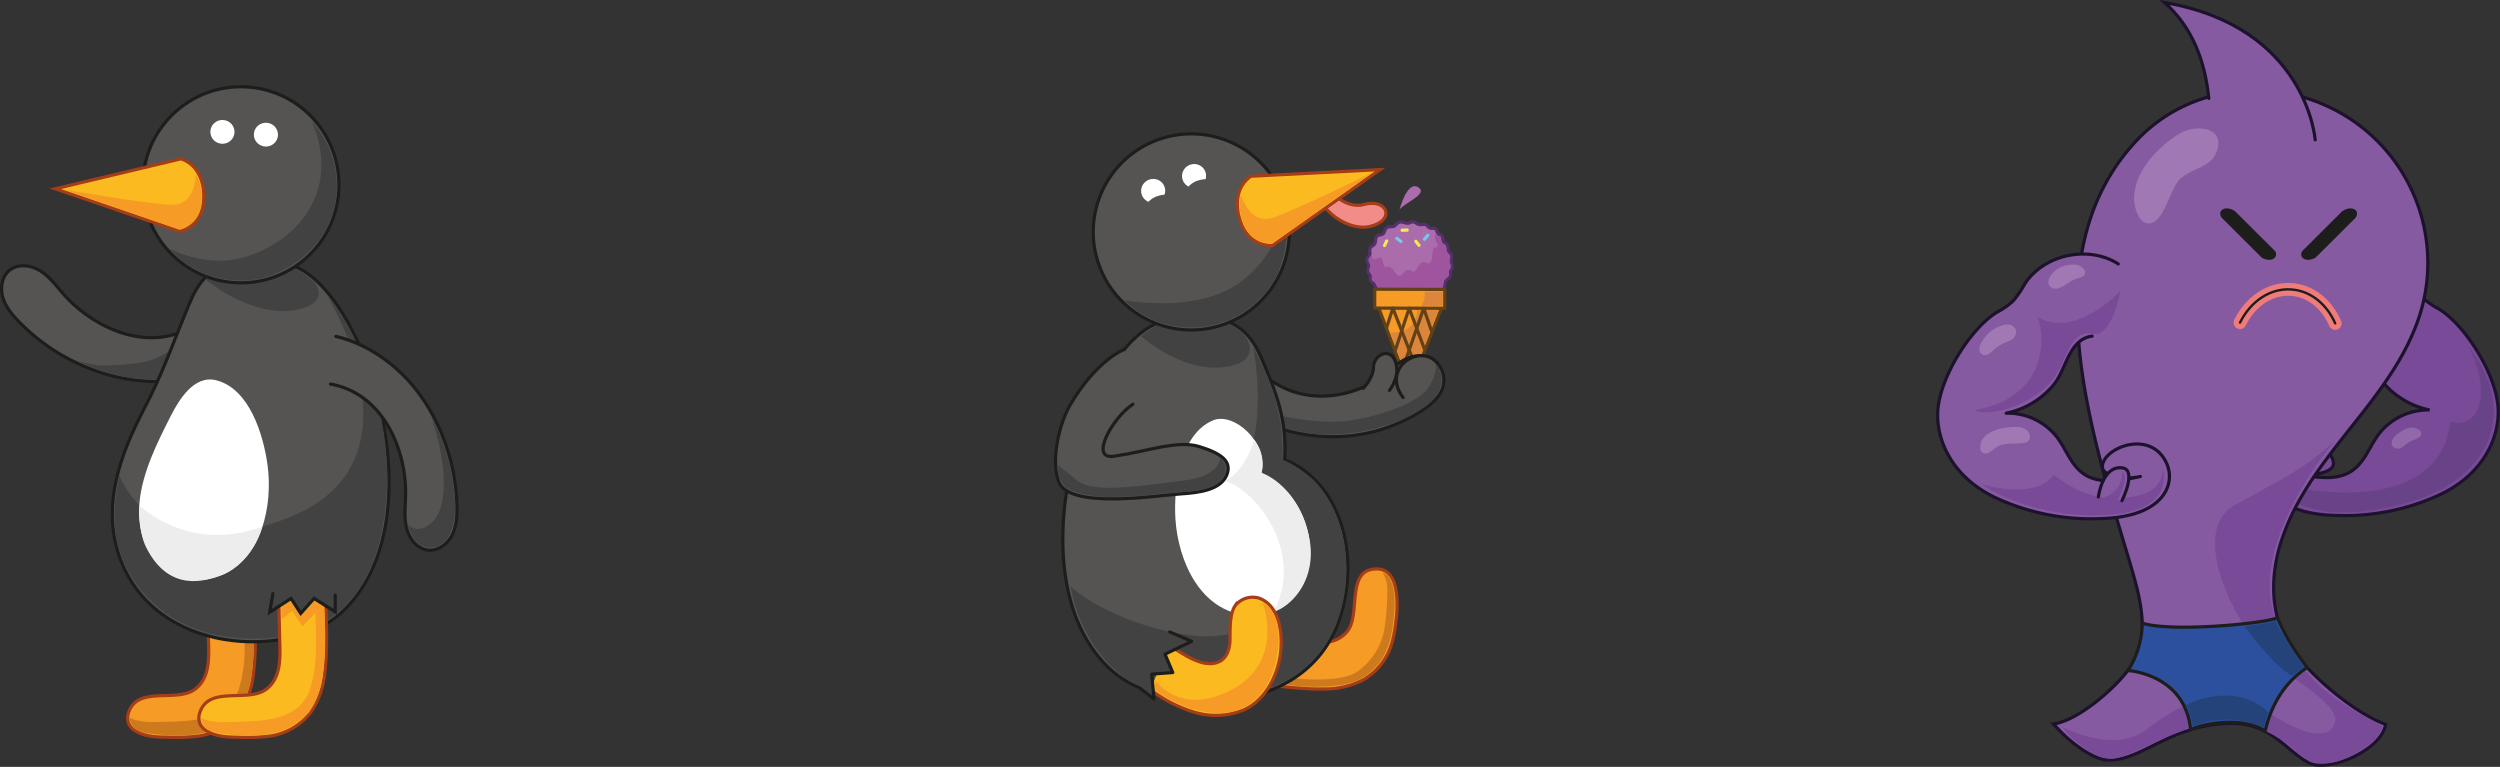 <svg id="Layer_1" data-name="Layer 1" xmlns="http://www.w3.org/2000/svg" viewBox="0 0 778.77 238.88"><rect x="0" y="0" width="778.77" height="238.88" fill="#333333" stroke="none"/><defs><style>.cls-1,.cls-9{fill:#ab6cab;}.cls-1{stroke:#54306d;}.cls-1,.cls-15,.cls-27,.cls-30,.cls-5,.cls-7,.cls-8{stroke-linejoin:round;}.cls-2{fill:#9f559d;}.cls-17,.cls-18,.cls-3,.cls-4,.cls-7,.cls-8{fill:none;}.cls-3{stroke:#74caeb;}.cls-12,.cls-14,.cls-15,.cls-17,.cls-18,.cls-25,.cls-27,.cls-3,.cls-4,.cls-8{stroke-linecap:round;}.cls-10,.cls-12,.cls-14,.cls-17,.cls-18,.cls-19,.cls-23,.cls-25,.cls-29,.cls-3,.cls-4{stroke-miterlimit:10;}.cls-4{stroke:#f4e953;}.cls-19,.cls-24,.cls-5{fill:#f59b26;}.cls-5,.cls-7,.cls-8{stroke:#634015;}.cls-6{fill:#db863b;}.cls-10,.cls-26{fill:#794a98;}.cls-10,.cls-14,.cls-15{stroke:#1d122c;}.cls-11{fill:#694388;}.cls-12,.cls-28{fill:#555452;}.cls-12,.cls-18,.cls-25,.cls-27,.cls-30{stroke:#1d1d1b;}.cls-13,.cls-25,.cls-27{fill:#424242;}.cls-14,.cls-15{fill:#865aa1;}.cls-16{fill:#1d1d1b;}.cls-17{stroke:#ef7b7b;stroke-width:4px;}.cls-18{stroke-width:0.75px;}.cls-19,.cls-23,.cls-29{stroke:#a53d17;}.cls-20{fill:#cc7a1d;}.cls-21{fill:#fff;}.cls-22{fill:#ededed;}.cls-23{fill:#fbbb20;}.cls-29{fill:#f18c89;}.cls-30{fill:#2c509e;}.cls-31{fill:#23437a;}.cls-32{fill:#a078b3;}.cls-33{fill:#9168aa;}</style></defs><title>penguins</title><path class="cls-1" d="M519.18,108.78c.67,1.67-.55,2.17-.39,3,.37,2-1.5,1.61-1.68,3.24a3.14,3.14,0,0,1-1.21,2.63,12.93,12.93,0,0,1-19.85-.58c-.56-.71-.67-1.82-1.44-2.3-1.28-.8-.32-1.86-.93-2.54-1.24-1.38.14-2.21-.38-3.18-1.19-2.19.65-2.34.48-3.48-.42-2.9,1.65-1.43,1.75-3.95s2.24-.82,2.8-2.78c.67-2.32,2.57-.86,3.39-1.88,1.76-2.18,3.13-.05,4.53-.8,1.76-.94,1.85.93,3.78.58s1.64,1.27,3,1.16c2.25-.19,1.07,1.64,2.57,2s.26,1.91,1.58,2.6c1.53.8.25,1.93,1.57,3.17C519.84,106.73,518.65,107.46,519.18,108.78Z" transform="translate(-67.03 -26.79)"/><path class="cls-2" d="M496.8,107.08c1.41-.59.59,3.53,2.37,2.83,2-.77,2.79,4.42,4.7,2.22,1.29-1.49,1.88-1.48,3.23-.79s1.45-3.77,4.31-2.69c2.59,1,1.12-4.35,2.61-4.68,2.31-.52-.75-2.12.16-4.22.42.64,1.4.54,1.59.83s.09,1.44.6,2,.75.41,1,.77.21,1.71.61,2.27.68.45.81.9-.28.86-.22,1.67.38,1,.36,1.63-.6,1.13-.65,1.6.45,1.11-.37,1.75-1.05,1-1.12,1.24-.18,2.07-.61,2.31-19.92-.06-19.92-.06-.68-1.83-1.23-2.12a1.12,1.12,0,0,1-.67-1.27,1.34,1.34,0,0,0-.11-1c-.13-.21-.69-.72-.67-1.27s.44-1.09.29-1.73-.78-1.11-.43-1.93c.22-.49.77-.34,1-1.13C494.57,107.25,494.51,108,496.8,107.08Z" transform="translate(-67.03 -26.79)"/><line class="cls-3" x1="435.13" y1="74.26" x2="436.4" y2="75.21"/><line class="cls-4" x1="436.77" y1="71.73" x2="438.35" y2="71.67"/><line class="cls-3" x1="444.75" y1="73.31" x2="443.73" y2="74.53"/><line class="cls-4" x1="441.05" y1="75.17" x2="442.04" y2="76.42"/><line class="cls-4" x1="431.29" y1="76.48" x2="431.97" y2="75.05"/><polygon class="cls-5" points="429.51 95.98 439.06 121.21 449.03 96.04 450.05 96.04 450.07 90.16 428.24 90.09 428.23 95.97 429.51 95.98"/><path class="cls-6" d="M508.53,123.43s0,7.26-8.32,7c.91,2.77,5.92,16,5.92,16l9-23Z" transform="translate(-67.03 -26.79)"/><line class="cls-5" x1="429.51" y1="95.98" x2="449.03" y2="96.04"/><polyline class="cls-7" points="441.42 115.25 433.88 95.99 431.89 102.26"/><polyline class="cls-7" points="443.86 109.08 438.97 96.01 434.57 109.34"/><polyline class="cls-8" points="436.81 115.26 443.5 96.02 446.07 103.5"/><path class="cls-6" d="M510.82,117.69a6.43,6.43,0,0,1-1.06,4.36c2.48,0,6.7,0,6.7,0v-4.4Z" transform="translate(-67.03 -26.79)"/><path class="cls-9" d="M503,92.08s2.41-9.45,6-6.84C511.79,87.3,504.48,90,503,92.08Z" transform="translate(-67.03 -26.79)"/><path class="cls-10" d="M789,108c9.25-5.9,23-3,29.05,6.14a36.3,36.3,0,0,0,3.6,5.32,22.69,22.69,0,0,0,4.94,3.48c8.46,5.06,18.44,21,18.65,31.68.2,9.92-5.89,20.95-19.17,26.72a70.39,70.39,0,0,1-31.55,6c-19.78-.45-23.46-10.81-20.63-17.13,5-11.25,20.63-4.61,20,1.28-.26,2.58-7.12,3.89-11.78,2.72,4.7,1.08,11.72,2.49,16.59-.16s6.26-8,9.38-12.08a19.49,19.49,0,0,1,15.8-7.47,25.85,25.85,0,0,1-14.88-9c-3.82-4.7-4.66-14.08-11.88-15" transform="translate(-67.03 -26.79)"/><path class="cls-11" d="M784.61,179s42.16,8.71,45.72-20.75c10.19,2.23,12.48-10.72,5.53-23.71,2.6,3.61,11.72,15,6.35,29.24-2.7,7.16-10.62,15.55-24.92,19.49-7.07,2-15.77,3.5-23.38,3.07-4.75-.27-8.81-1.72-12.59-3.07A44.87,44.87,0,0,0,784.61,179Z" transform="translate(-67.03 -26.79)"/><path class="cls-12" d="M136.51,140.42c-10.57,6-23.63,6.42-35.34,3.23A62.58,62.58,0,0,1,72.92,127c-2.16-2.23-4.22-4.72-5.05-7.71s-.17-6.59,2.32-8.46c2.71-2,6.7-1.41,9.55.44s4.89,4.66,7.13,7.21c8.89,10.11,26.33,18.85,40.79,9.57" transform="translate(-67.03 -26.79)"/><path class="cls-13" d="M126.07,129.81A23.36,23.36,0,0,1,109.21,140c-11.36,1.08-11.86.74-17.78-.71,4.38,2.24,18,8.22,33.93,4.55C125.73,138.18,126.07,129.81,126.07,129.81Z" transform="translate(-67.03 -26.79)"/><path class="cls-14" d="M783.65,182c11.11-19.54,29.63-34.63,36.89-56.28A53.72,53.72,0,0,0,760,55.83a49.35,49.35,0,0,0-26.35,13.64c-34.66,35.3-15.1,92.37-3,133.09,2.66,9,5.33,18.58,2.5,27.49-2.31,7.27-17.89,21.26-26.46,22.24,6,6.9,13,11,16.56,11.24,10.74.67,19.53-11.09,38.55-11.39,12.68-.2,17.4,8.59,24.48,12.29,5.82,3,22.52-3.7,23.88-12-9.44-3.4-23.57-15-29.74-24.29s-6.26-21.42-3-32A70.09,70.09,0,0,1,783.65,182Z" transform="translate(-67.03 -26.79)"/><path class="cls-15" d="M726.87,109c-9.25-5.9-23-3-29.05,6.14a36.3,36.3,0,0,1-3.6,5.32,22.69,22.69,0,0,1-4.94,3.48c-8.46,5.06-18.44,21-18.65,31.68-.2,9.92,5.89,20.95,19.17,26.72a70.39,70.39,0,0,0,31.55,6c19.78-.45,23.46-10.81,20.63-17.13-5-11.25-20.63-4.61-20,1.28.26,2.58,7.12,3.89,11.78,2.72-4.7,1.08-11.72,2.49-16.59-.16s-6.26-8-9.38-12.08a19.49,19.49,0,0,0-15.8-7.47,25.85,25.85,0,0,0,14.88-9c3.82-4.7,4.66-14.08,11.88-15" transform="translate(-67.03 -26.79)"/><path class="cls-16" d="M788.31,107.08l12.51-12.46h0c1.66-2.46-1.45-4-4.19-2h0l-12.51,12.46h0c-1.07,2.23,1.55,3.5,4.19,2Z" transform="translate(-67.03 -26.79)"/><path class="cls-17" d="M794.47,127.54c-2.62-6-7.64-10.15-13.66-10.58-6.65-.48-12.74,3.75-16,10.32" transform="translate(-67.03 -26.79)"/><path class="cls-16" d="M771.62,107.08,759.11,94.62h0c-1.66-2.46,1.45-4,4.19-2h0l12.51,12.46h0c1.07,2.23-1.55,3.5-4.19,2Z" transform="translate(-67.03 -26.79)"/><path class="cls-18" d="M794.47,127.54c-2.62-6-7.64-10.15-13.66-10.58-6.65-.48-12.74,3.75-16,10.32" transform="translate(-67.03 -26.79)"/><path class="cls-14" d="M788.23,70.37s-2.51-35.2-46.92-42.79c8.62,7.7,12.61,18.16,13.78,29.86" transform="translate(-67.03 -26.79)"/><path class="cls-19" d="M131.7,214.8l.24,10.33c.13,5.62.88,12.95-4.48,16.58-5.8,3.92-17.72-1.39-20.41,7.17a4.85,4.85,0,0,0,.15,3.5,5.22,5.22,0,0,0,2.13,2.18c2.91,1.71,6.47,1.87,9.75,1.88a59.42,59.42,0,0,0,9.68-.33,19.45,19.45,0,0,0,13-7.63,25.66,25.66,0,0,0,4.19-11.76c.94-7.09.64-15.87.28-24" transform="translate(-67.03 -26.79)"/><path class="cls-20" d="M107.49,250.36s2.12,1.53,8.22,1.35c9.69-.27,22.24.21,25.76-10.39a41.23,41.23,0,0,0,1.75-12c.1-3.87,0-8.66-.15-11.67-1.4,1.6-2.27,2.41-4,4.27-.9-1.27-2.1-3.1-3.2-4.83-1.29,1-1.78,1.4-3.27,2.62-.09-1.43-.09-7.34-.09-7.34l13,.28s1.63,15-.32,25.63c-1,5.31-3,9.92-6.1,12.34-4.77,3.72-10.2,6.54-25.21,4.71C109,254.75,107.64,252.79,107.49,250.36Z" transform="translate(-67.03 -26.79)"/><path class="cls-12" d="M104.25,200.25c11,31,53.1,31.66,68.64,17.81,30.88-27.52,9.22-97.7-13.28-107.93-8.53-3.88-21.27-3.88-27.89,2.33-2.91,2.73-4.53,6.08-5.91,9.41-4,9.52-7.37,19.18-12,28.54C109.37,159.46,97,179.84,104.25,200.25Z" transform="translate(-67.03 -26.79)"/><path class="cls-13" d="M104.26,174.89s10.6,30.35,53.5,12.8,11.09-69,11.09-69,5.77,6.38,10.66,18.11a106.87,106.87,0,0,1,7.31,26.6,88.75,88.75,0,0,1-.18,25.14c-2.86,19.44-13,35.89-37.17,37.13-33.28,1.71-42.84-21.6-43.51-23C102.39,195.15,101.61,187.48,104.26,174.89Z" transform="translate(-67.03 -26.79)"/><path class="cls-12" d="M171.65,131.58c11.81,2.82,22,11.12,28.37,21.43a62.58,62.58,0,0,1,9.36,31.44c.07,3.11-.12,6.33-1.54,9.09s-4.36,4.94-7.45,4.62c-3.38-.35-5.87-3.53-6.7-6.82s-.41-6.75-.32-10.14c.37-13.46-6.47-31.72-23.39-34.77" transform="translate(-67.03 -26.79)"/><path class="cls-21" d="M117.11,162.62c-4.11,8.59-7.74,18.09-6.52,27.41,1.61,12.27,12.66,20.85,24.83,16.12,13.28-5.16,16.68-22.07,14.93-34.65-1.29-9.26-5.59-23.62-15.95-26.25-6.86-1.75-11.6,6-14.21,11.17C119.18,158.41,118.13,160.49,117.11,162.62Z" transform="translate(-67.03 -26.79)"/><path class="cls-22" d="M110.43,184.14s15,15.23,38.36,6.68c-3,10.09-9.94,14.26-13.12,15.31-4.11,1.35-15.82,5.75-23.13-8.87C110,192.14,110.43,184.14,110.43,184.14Z" transform="translate(-67.03 -26.79)"/><path class="cls-23" d="M153.89,214.8l.24,10.33c.13,5.62.88,12.95-4.48,16.58-5.8,3.92-17.72-1.39-20.41,7.17a4.85,4.85,0,0,0,.15,3.5,5.22,5.22,0,0,0,2.13,2.18c2.91,1.71,6.47,1.87,9.75,1.88a59.42,59.42,0,0,0,9.68-.33,19.45,19.45,0,0,0,13-7.63,25.66,25.66,0,0,0,4.19-11.76c.94-7.09.64-15.87.28-24" transform="translate(-67.03 -26.79)"/><path class="cls-24" d="M129.68,250.37s2.12,1.53,8.22,1.35c9.69-.27,22.24.21,25.76-10.39a41.23,41.23,0,0,0,1.75-12c.1-3.87,0-8.66-.15-11.67-1.4,1.6-2.27,2.41-4,4.27-.9-1.27-2.1-3.1-3.2-4.83-1.29,1-1.78,1.4-3.27,2.62-.09-1.43-.09-7.34-.09-7.34l13,.28s1.63,15-.32,25.63c-1,5.31-3,9.92-6.1,12.34-4.77,3.72-10.2,6.54-25.21,4.71C131.16,254.76,129.83,252.79,129.68,250.37Z" transform="translate(-67.03 -26.79)"/><polyline class="cls-25" points="85 184.91 84.01 190.71 90.66 186.42 93.68 191.07 97.83 186.42 104.42 190.57 104.42 185.39"/><path class="cls-13" d="M201.47,157s4.51,7.08,6.57,19.23c2.87,16.92-2.83,21.59-7.77,21.13s-6.12-7.13-6.12-7.13c3.2,3.29,7.17-.25,8.32-1.65C206.12,184.14,206.62,172.27,201.47,157Z" transform="translate(-67.03 -26.79)"/><path class="cls-13" d="M131.18,113.94s15.37,12.94,29.78,9c6.09-1.68,6.36-5.28,4-8.14-2-2.43-6.35-4.48-6.35-4.48s-6.22,4.65-17.31,4.33a26.3,26.3,0,0,1-9-1.81Z" transform="translate(-67.03 -26.79)"/><path class="cls-26" d="M763.14,184.15c-15.77,8.76,2.42,42.46,15.34,51.88,0,0,16.6,10.2,16,14.95-.91,7.12-10.69,5-22.57-3.53s-26-1.45-36.13,6.49-26.28-.66-26.28-.66c3.27,4.82,11.36,10.49,16,9.85,6.23-.87,17.71-9.17,31.45-11.3S782.59,261,782.59,261s5.48,7.39,17.41,1c4.71-2.5,7.83-4.6,9.19-9.09,0,0-13-6.24-20-12.95-2.6-2.48-17.08-16.41-14.89-34.94s16.66-36.83,20.16-41.14C785.6,172.43,778.92,175.39,763.14,184.15Z" transform="translate(-67.03 -26.79)"/><path class="cls-26" d="M727.52,117.47s-14.12,15.13-25.79,8c2.14,5.31,3.94,24.95-19.55,29.06,4.11,2.46,18.56-1.54,24.55-9.86,5-7,4.86-15.11,12.42-13.89C725.07,131.75,727.52,117.47,727.52,117.47Z" transform="translate(-67.03 -26.79)"/><path class="cls-26" d="M684.42,177.63s16.46,5.16,22.3-2.89c3.71,2.3,11.48,9.49,25.72,6.57,9.44-1.94,8.21-8.83,8.21-8.83s4.76,13.43-17.08,14.74S685.84,179.2,684.42,177.63Z" transform="translate(-67.03 -26.79)"/><path class="cls-14" d="M720.69,181.59s1.22-9.84,7.43-9.06c4.73.6-.09,10.24-.09,10.24" transform="translate(-67.03 -26.79)"/><path class="cls-26" d="M722.18,181.75a7.63,7.63,0,0,0,5.89-7.88c2.64.93-1.49,9.58-2.41,10.24" transform="translate(-67.03 -26.79)"/><path class="cls-12" d="M450.77,152.07c9.32,7.74,21.42,11,32.56,10.74A50.46,50.46,0,0,0,510.93,154c2.19-1.54,4.3-3.34,5.32-5.86a7.82,7.82,0,0,0-1.46-8.17,8.47,8.47,0,0,0-8.91-1.72c-2.8,1-4.93,3.14-7.22,5-9.08,7.19-26,11.24-38.67-.36" transform="translate(-67.03 -26.79)"/><circle class="cls-12" cx="142.06" cy="84.36" r="30.54" transform="translate(-18.21 193.95) rotate(-86.34)"/><path class="cls-23" d="M123.43,76.26,84.23,85.6,123,98.86s7.36-1.32,7.52-10.42C130.65,82.36,128,77.79,123.43,76.26Z" transform="translate(-67.03 -26.79)"/><ellipse class="cls-21" cx="136.32" cy="67.87" rx="3.71" ry="3.76" transform="translate(-7.14 172.79) rotate(-86.34)"/><ellipse class="cls-21" cx="149.86" cy="68.74" rx="3.71" ry="3.76" transform="translate(4.67 187.11) rotate(-86.34)"/><path class="cls-13" d="M120,104.27s10.51,5.83,22,2.93c15.76-4,31.83-19.37,22.25-42.48a29.52,29.52,0,0,1,7.4,24.2c-2.18,14.84-15.25,23.25-24.58,24.84C137.26,115.45,126.34,112.07,120,104.27Z" transform="translate(-67.03 -26.79)"/><path class="cls-24" d="M128,80.86s.23,10-7.63,9.71-33.29-4.73-33.29-4.73L122.92,98.3s5-1.29,6.36-5.84A14.94,14.94,0,0,0,128,80.86Z" transform="translate(-67.03 -26.79)"/><path class="cls-12" d="M491.67,147.77s3.17-3.16,3.21-6.71,5-6.34,6.79-1.75-1.8,9.08-1.8,9.08" transform="translate(-67.03 -26.79)"/><path class="cls-13" d="M465.25,156.13s12.43,3,21.94,1.71,22.1-5.7,25-10.59,2.05-7.37,2.05-7.37,5.08,6.08-1.79,12.38-20.6,9.05-23.64,9.35a65.1,65.1,0,0,1-11,.49,51.34,51.34,0,0,1-11.7-2.38C458.85,157.47,465.25,156.13,465.25,156.13Z" transform="translate(-67.03 -26.79)"/><path class="cls-19" d="M459.39,225l10.25,1.31c5.58.72,12.78,2.22,17-2.74,4.5-5.36-.59-19.56,9.25-19.56,9.45,0,5.79,19.18,4.94,22.34a19.45,19.45,0,0,1-8.94,12.11,25.66,25.66,0,0,1-12.14,2.95c-7.15.2-15.86-1-23.95-2.22" transform="translate(-67.03 -26.79)"/><path class="cls-20" d="M467.29,237.77s16.77,2.44,22.62-1.83a20.45,20.45,0,0,0,8.45-13.68,83.16,83.16,0,0,0,.83-11.83,9.48,9.48,0,0,0-1.5-5.27c4.16,1.28,3.84,9.11,3.67,11.52-.37,5.3-1,12.62-5.55,17.61s-9.32,6.21-18,6.4-11.64-1.22-11.64-1.22Z" transform="translate(-67.03 -26.79)"/><path class="cls-12" d="M484.05,220.34c-11,31-55.07,29.28-70.61,15.43-30.88-27.52-9.22-97.7,13.28-107.93,8.53-3.88,21.27-3.88,27.89,2.33,2.91,2.73,4.53,6.08,5.91,9.41,4,9.52,7.43,17.76,6.7,30.42C484.42,176.74,491.3,199.94,484.05,220.34Z" transform="translate(-67.03 -26.79)"/><path class="cls-13" d="M457.45,135s5.76,30.2-6.31,41.14c9.75-.52,19.46,10.82,19.85,20.45S465.89,224,444.44,225c-10.7.49-32.06-5.24-43.88-15.48,3,17.55,14.28,27.28,18.77,29.62,10.43,5.43,35.83,8,50.83-1.83s17.8-28,15.6-41.08-9.09-19.73-10.58-20.71-4.78-4.15-8.56-5.49C466.7,158,464.76,148.4,457.45,135Z" transform="translate(-67.03 -26.79)"/><path class="cls-21" d="M460,174.1c10.24,5,15,14.91,15.18,24.31.27,12.37-9.34,22.54-22.09,19.71-13.91-3.08-19.84-19.28-20-32-.13-9.35,1.93-24.19,11.77-28.37C451.35,155,462.19,164.6,460,174.1Z" transform="translate(-67.03 -26.79)"/><path class="cls-22" d="M457.68,163.73s-2.27,9.38-9.09,13c8.41,1.68,25.47,21.46,15.11,40.64,5.61-1.54,14.75-10.69,10.61-25.43S460,174.1,460,174.1A12,12,0,0,0,457.68,163.73Z" transform="translate(-67.03 -26.79)"/><path class="cls-23" d="M431,227.64c4.09,2.5,11,7.84,16.05,5.15,2.15-1.14,3-3.8,3.12-6.23.11-2.08-.31-8.21,1.56-11a6.93,6.93,0,0,1,7.51-2.44c7,2.5,7.58,12.71,6.42,18.8-1.24,6.53-5,13.32-11.31,16.07a23.16,23.16,0,0,1-15.19.68,43.38,43.38,0,0,1-13.73-7" transform="translate(-67.03 -26.79)"/><path class="cls-24" d="M460.32,214.46s7.05,18-9.22,26.94-24.17-2.67-24.17-2.67l-.06,3.09s10.32,7.93,21.47,7,15.22-10.8,16.45-17.39S465.43,217.35,460.32,214.46Z" transform="translate(-67.03 -26.79)"/><polyline class="cls-27" points="364.37 196.86 371.2 199.77 362.91 203.79 365.33 209.5 358.75 210 359.5 217.77 354.93 214.24"/><path class="cls-12" d="M417.26,135.63s-8.4,3.09-16.7,17c-3.58,6-6.23,17.35-3.78,24.13,3.18,8.8,30.11,4.41,38.1,3.88,4.92-.33,13-1,14.54-6.6,1-3.58-1.85-6-8.75-8.12s-15.88,1.41-26.65,3c-7.81,1.13-.43-12.07,5.92-16.21" transform="translate(-67.03 -26.79)"/><path class="cls-13" d="M447,169.46s.64,5.67-12,7.13-27.62,4.12-32.64-.27c-2.57-2.25-5.95-4.75-5.95-4.75s-.36,6.73,5.25,8.39a36.19,36.19,0,0,0,10.05,1.64,137.41,137.41,0,0,0,15.1-.79c10-1,13.22-.82,15.64-1.83s6.34-1.82,6.34-6.4C448.85,170.87,447,169.46,447,169.46Z" transform="translate(-67.03 -26.79)"/><path class="cls-12" d="M514.8,139.93c-5.48-6.52-17.67,1.62-10.69,10.69" transform="translate(-67.03 -26.79)"/><path class="cls-13" d="M422.47,131.46s14.57,13.23,29,9.05c6.09-1.77,5.61-6.31,3.21-9.31a12.31,12.31,0,0,0-4.79-3.58H428Z" transform="translate(-67.03 -26.79)"/><circle class="cls-12" cx="438.11" cy="99.01" r="30.54" transform="translate(-74.47 128.97) rotate(-19.99)"/><ellipse class="cls-21" cx="438.98" cy="81.57" rx="3.76" ry="3.71" transform="translate(-68.46 128.22) rotate(-19.99)"/><ellipse class="cls-21" cx="426.24" cy="86.21" rx="3.76" ry="3.71" transform="translate(-70.81 124.14) rotate(-19.99)"/><path class="cls-28" d="M430.85,87.44s-4.48-.46-6.76,3.12c.76,1.26,4.23.49,4.23.49S431.2,89.24,430.85,87.44Z" transform="translate(-67.03 -26.79)"/><path class="cls-28" d="M440.88,86.22s2.88-1.81,2.53-3.61c0,0-4.48-.46-6.76,3.12" transform="translate(-67.03 -26.79)"/><path class="cls-13" d="M417.27,120.27s20.41,4,34.05-4.21c11.88-7.13,16.55-22.21,16.55-22.21s1.19,12.64-4.75,21.58a30,30,0,0,1-28.8,13.13A29.08,29.08,0,0,1,417.27,120.27Z" transform="translate(-67.03 -26.79)"/><path class="cls-29" d="M483.88,88.44c1.91,1.6,5.18,2.86,7.94,2.07,7.37-2.09,10.11,4.88,2,6.81-5.47,1.3-12.16-2.77-14.84-7.08" transform="translate(-67.03 -26.79)"/><path class="cls-23" d="M456.69,81.69l40.24-2.07-33.49,23.63s-7.43.8-10.15-7.88C451.48,89.58,452.69,84.46,456.69,81.69Z" transform="translate(-67.03 -26.79)"/><path class="cls-24" d="M453.59,87.39s2.61,9.7,10.05,7.17,30.62-13.9,30.62-13.9l-30.89,22s-5.16.17-7.74-3.82A14.94,14.94,0,0,1,453.59,87.39Z" transform="translate(-67.03 -26.79)"/><path class="cls-30" d="M729.9,235.67s17.8,1,19.53,18.43c4.6-2.19,16.45-4,23.23.4,1.18-5.26,4.35-14.08,13.05-19.77-4.71-6.37-7.24-10.74-9.21-15.49-4.61,1.92-33.43,4.51-42.14,1.66A28.1,28.1,0,0,1,729.9,235.67Z" transform="translate(-67.03 -26.79)"/><path class="cls-31" d="M748,246.38s15-7.89,25.63,2.3a48.14,48.14,0,0,0-1.42,4.76,27.67,27.67,0,0,0-22.1-.33S749,247.53,748,246.38Z" transform="translate(-67.03 -26.79)"/><path class="cls-31" d="M766.25,221.91s8.38,11.75,14.79,15.44a25.87,25.87,0,0,1,3.7-2.63s-7.89-11.6-8.71-14.46C774.21,220.84,766.25,221.91,766.25,221.91Z" transform="translate(-67.03 -26.79)"/><path class="cls-32" d="M734.51,95.7a2.82,2.82,0,0,0,1.9.71c4.84-.2,6.59-10.94,9.72-13.83,4.35-4,10.83-3.45,11.87-10.4.89-6-7.49-6.49-11.9-3.84-6.28,3.78-12.91,10.54-14.1,18.05A12.09,12.09,0,0,0,733.16,94,5.72,5.72,0,0,0,734.51,95.7Z" transform="translate(-67.03 -26.79)"/><path class="cls-32" d="M714.37,109.37a8.89,8.89,0,0,0-5.83.88c-1.68.88-4.77,3.85-2.79,5.89.85.87,2.32.64,3.41.11,1.69-.81,3.11-2.16,4.9-2.71a7.32,7.32,0,0,0,1.74-.6,1.52,1.52,0,0,0,.34-2.35,4.83,4.83,0,0,0-1.77-1.22" transform="translate(-67.03 -26.79)"/><path class="cls-32" d="M687.06,130.11a10.75,10.75,0,0,0-2.48,2.87,5.07,5.07,0,0,0-.94,2.33,2,2,0,0,0,1.18,2.05c1.13.39,2.21-.62,3.09-1.43a13.53,13.53,0,0,1,4.78-2.82c2-.67,3.47-3.18,1.32-4.76C692.08,126.94,688.64,128.92,687.06,130.11Z" transform="translate(-67.03 -26.79)"/><path class="cls-32" d="M695.24,159.8a4.81,4.81,0,0,1,3.4,1.21c.87.92,1,2.72-.06,3.38a2.55,2.55,0,0,1-.92.32c-2.82.53-5.95-.24-8.45,1.22-1.22.71-3.27,3.08-4.78,1.73-.92-.82-.53-2.69-.07-3.62C686.07,160.62,692,159.67,695.24,159.8Z" transform="translate(-67.03 -26.79)"/><path class="cls-33" d="M812.71,166.16a2.21,2.21,0,0,0,2.51,0c.78-.44,1.4-1.12,2.16-1.6,1-.62,4-1.21,3.9-2.78-.06-1.2-1.89-1.71-2.83-1.81C816.24,159.76,810,163.7,812.71,166.16Z" transform="translate(-67.03 -26.79)"/></svg>